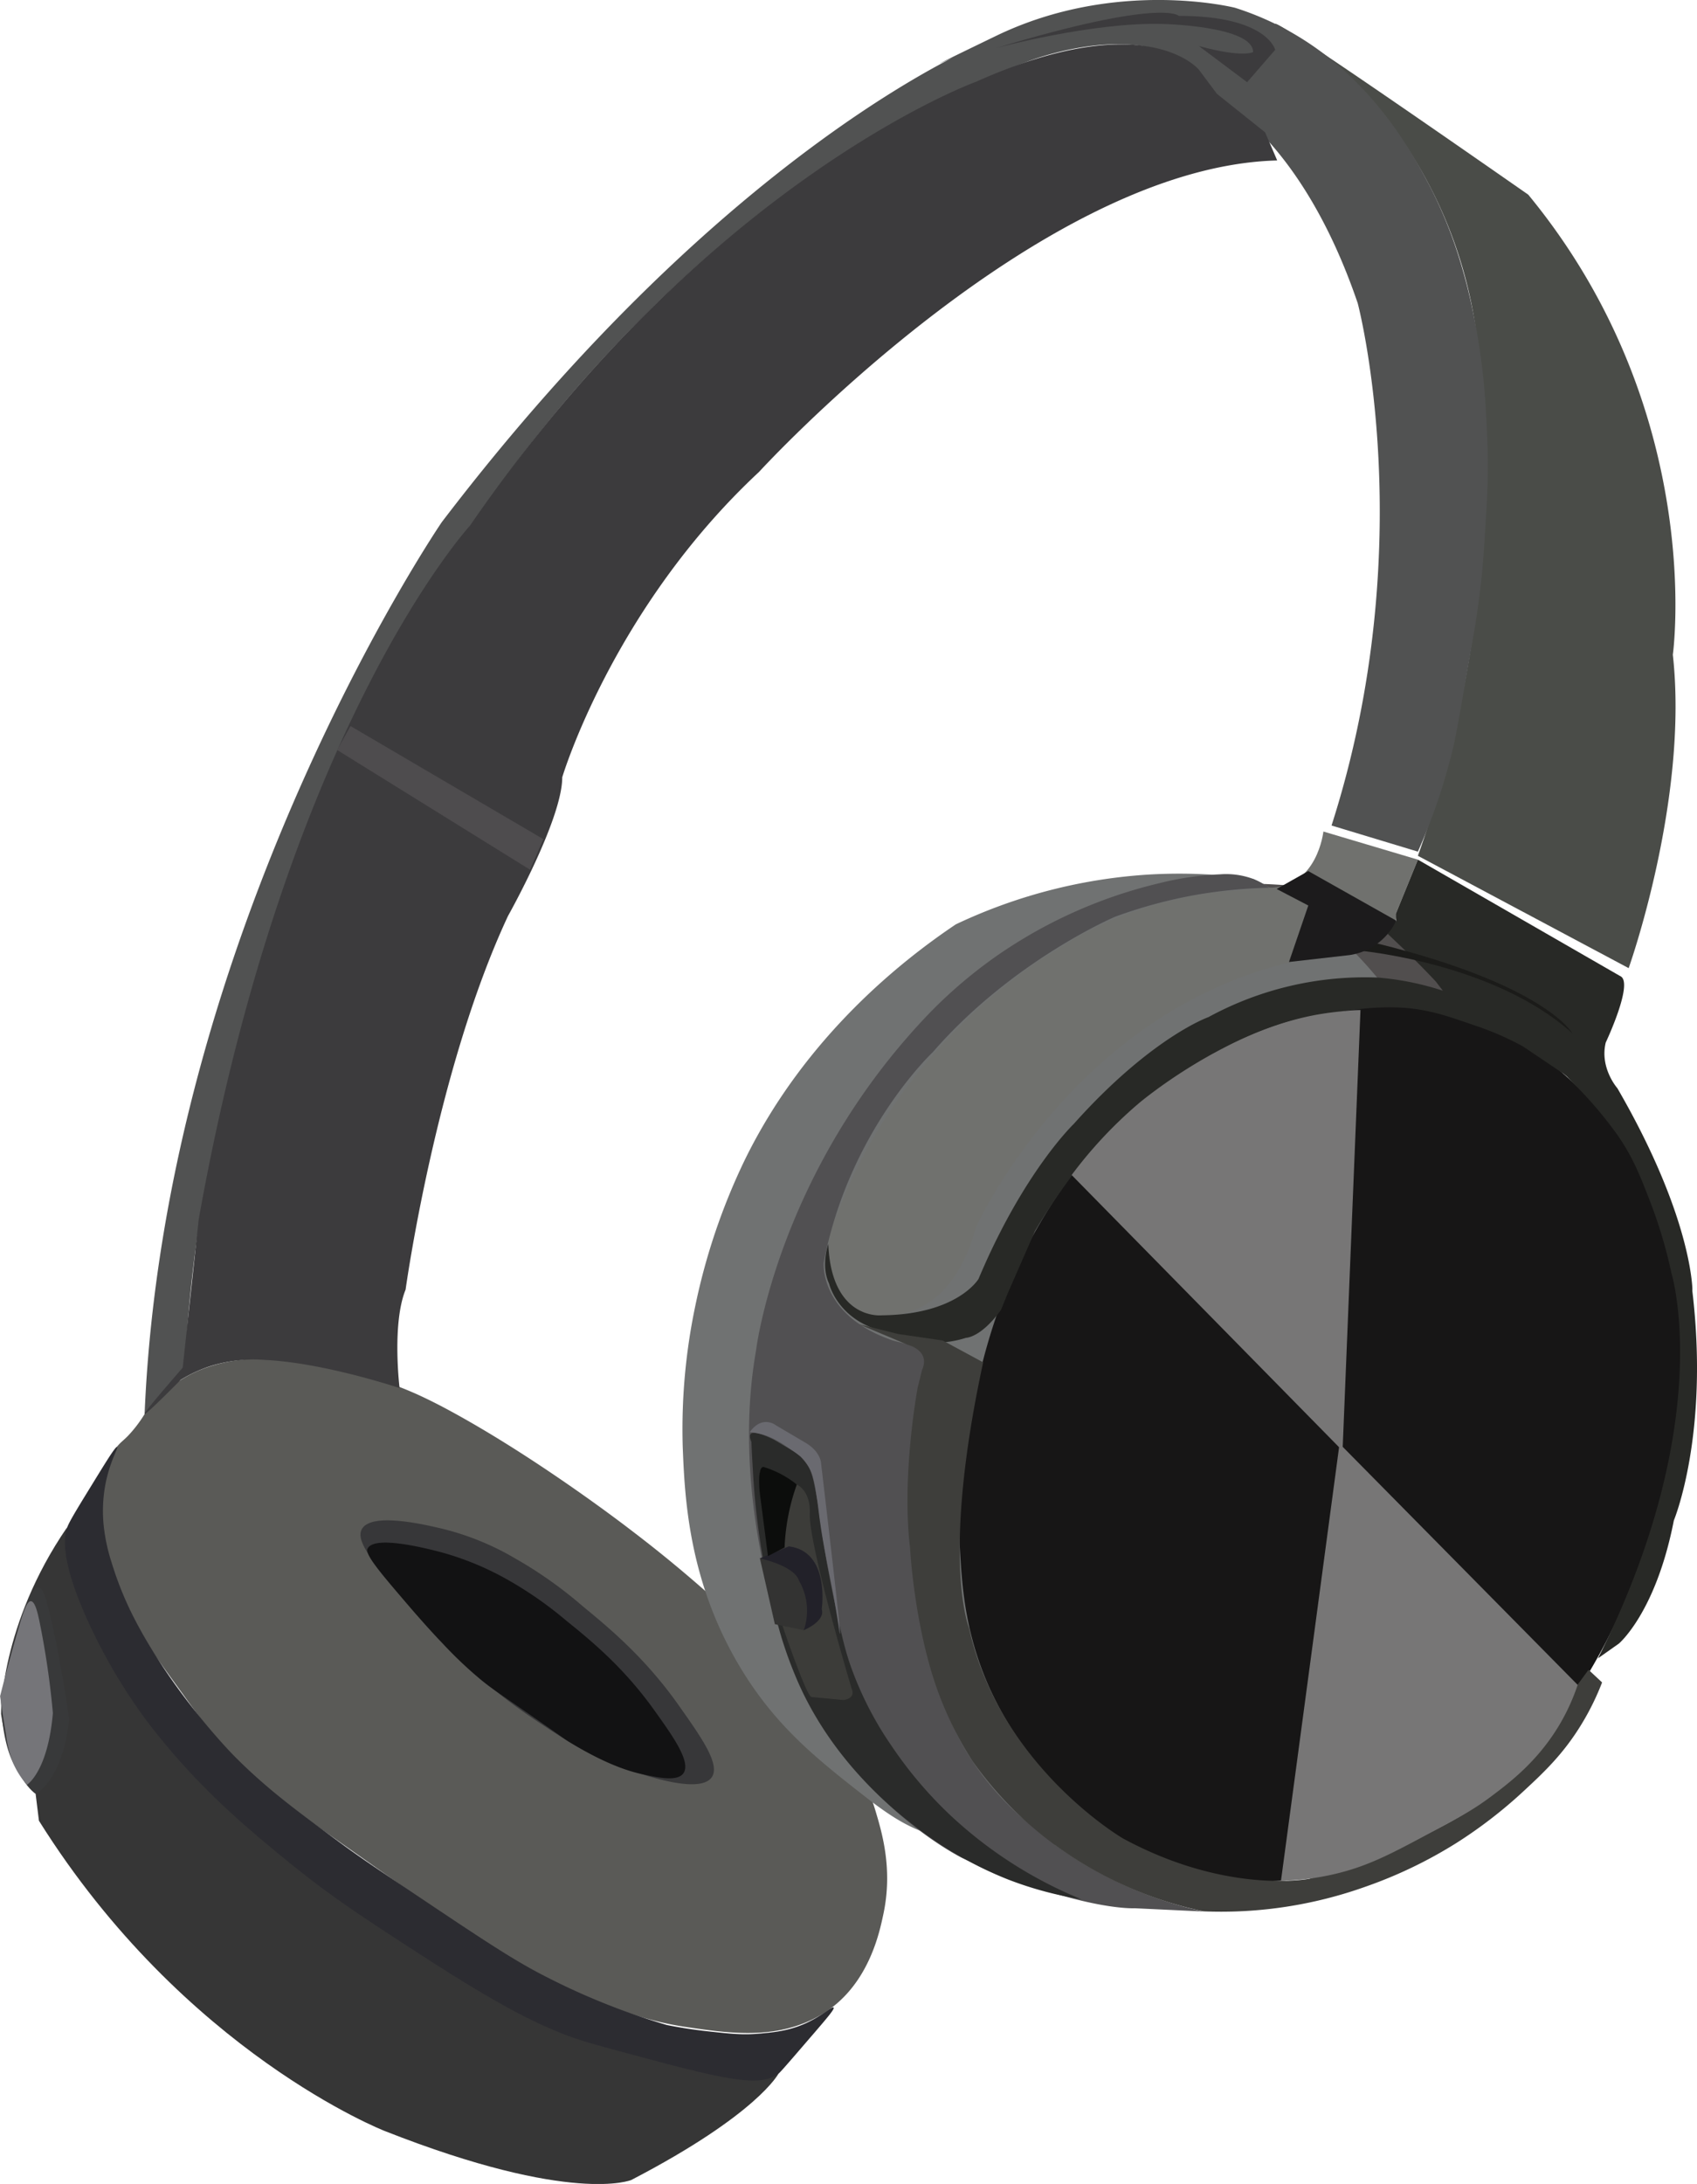 <svg id="Layer_2" data-name="Layer 2" xmlns="http://www.w3.org/2000/svg" viewBox="0 0 366.51 471.47"><defs><style>.cls-1{fill:#514e4e;}.cls-2{fill:#5a5a57;}.cls-3{fill:#707272;}.cls-4{fill:#171616;}.cls-5{fill:#4a4c48;}.cls-12,.cls-6{fill:none;stroke:#231f20;stroke-miterlimit:10;}.cls-7{fill:#515252;}.cls-8{fill:#3c3b3d;}.cls-9{fill:#70716e;}.cls-10{fill:#282926;}.cls-11{fill:#1b1b19;}.cls-12{stroke-width:0.5px;}.cls-13{fill:#363636;}.cls-14{fill:#515052;}.cls-15{fill:#2a2b2a;}.cls-16{fill:#373739;}.cls-17{fill:#121213;}.cls-18{fill:#38393a;}.cls-19{fill:#757579;}.cls-20{fill:#2c2c31;}.cls-21{fill:#3c3c39;}.cls-22{fill:#222129;}.cls-23{fill:#333332;}.cls-24{fill:#6a6a70;}.cls-25{fill:#3e3e3b;}.cls-26{fill:#1c1b1c;}.cls-27{fill:#777676;}.cls-28{fill:#0c0d0c;}.cls-29{fill:#4e4c4e;}</style></defs><title>headset</title><path class="cls-1" d="M383.72,309.2a83,83,0,0,1,17.83,12,85,85,0,0,1,22.75,33q-4.91,27.72-9.8,55.44c-10.85,55.09-41.64,76.77-41.64,76.77-24.4.59-40.94,8-42.07,16.92-.24,1.84-.09,6,6.1,11.86-5.19.19-12.83.41-22.29.44-2.3,0-3.45,0-4,0-14.37-.36-28.4-17.64-30.32-20.06-18-22.62-19.3-50.43-19.62-59.76-.76-21.61,4.6-37.8,8.92-50.84,6.62-20,14.1-30.37,16.05-33A113.1,113.1,0,0,1,303,333.73c7.25-6.35,14.49-12.69,25.87-17.84a90,90,0,0,1,31.66-7.58A103.29,103.29,0,0,1,383.72,309.2Z" transform="translate(-98.77 -117.25)"/><path class="cls-2" d="M289.55,530.51c-.75,3.44-3.05,15.65-13.53,21.74-9.3,5.41-19.41,4-28.63,2.65-8.36-1.19-14.33-3.52-20.16-5.83s-13.35-5.84-29.49-16.26c-2.47-1.59-1.59-1-30.36-21.25-8.71-6.11-12.5-8.77-17.36-13.76-4.15-4.26-7-8.2-12.67-16.08-7-9.65-10.38-14.51-12.53-19.46,0,0-6.79-15.61-3.23-27.79a15.16,15.16,0,0,1,2.45-4.91c.81-1,1.29-1.24,2.39-2.36a28.37,28.37,0,0,0,3.56-4.66,28.2,28.2,0,0,1,7.81-7.37,27.3,27.3,0,0,1,6.5-3,34.72,34.72,0,0,1,10.24-1.56,55.23,55.23,0,0,1,13.24,1.13A102.18,102.18,0,0,1,185.9,417c1.44.58,2.81,1.19,2.81,1.19,2.21,1,4,1.91,5.54,2.71,19.42,10.25,39.63,25.77,40.67,26.58a283.26,283.26,0,0,1,31.29,27.57,105.54,105.54,0,0,1,12.73,15.64c3.47,5.27,6.81,10.32,9,17.77C289.29,513,291.62,520.87,289.55,530.51Z" transform="translate(-98.77 -117.25)"/><path class="cls-3" d="M369.45,307a83,83,0,0,1,17.83,12A85,85,0,0,1,410,352q-4.9,27.72-9.8,55.44c-10.85,55.09-41.64,76.77-41.64,76.77-24.4.59-40.95,8-42.07,16.92-.24,1.84-.09,6,6.1,11.86a39,39,0,0,1-22.29.44c-5.17-1.51-9.07-4-14.27-8-10.39-8.12-19.14-14.95-26.76-27.2-11.85-19.05-12.61-37.73-13.05-48.65a129.34,129.34,0,0,1,2.66-30.14,135.76,135.76,0,0,1,10.79-31.88c13.2-26.88,34.33-43.24,45.53-50.76a113.75,113.75,0,0,1,41-10.71A112.15,112.15,0,0,1,369.45,307Z" transform="translate(-98.77 -117.25)"/><path class="cls-4" d="M404.54,334.93a59.43,59.43,0,0,1,26,9.59,66.19,66.19,0,0,1,8.92,7.32,60.64,60.64,0,0,1,8.21,9.29A63.28,63.28,0,0,1,454.56,374a96.45,96.45,0,0,1,5.78,19.55A97,97,0,0,1,461.91,413a93.29,93.29,0,0,1-1.85,16.53h0c-10.84,55.09-41.64,76.77-41.64,76.77-23.15,12-31.83,15.28-35.22,15.83l-6.85,1.09a59.65,59.65,0,0,1-22.07-2.64c-11.94-3.79-19.52-10.53-23.8-14.39a74.66,74.66,0,0,1-18-24.55c-5.37-12-5.94-22.18-6.39-30-.68-12.1,1-21,2.66-30.14,3.06-16.59,7.65-26.71,9-29.57.65-1.37,1.8-3.73,3.36-6.58,3.94-7.15,12.15-21.69,28.37-33.74a74,74,0,0,1,7.57-5.05,100.51,100.51,0,0,1,27.22-10.4c-3.67.55,7.33-1.25,11-1.48A60.06,60.06,0,0,1,404.54,334.93Z" transform="translate(-98.77 -117.25)"/><path class="cls-5" d="M374.18,122.4q.57-.8,54.65,36.87c38.6,46.84,31.23,99.32,31.23,99.32,3.47,31.23-9.54,67.66-9.54,67.66L405,302a248.92,248.92,0,0,0,14-68.42,247.09,247.09,0,0,0-1-41.31,96.69,96.69,0,0,0-23-53.35Q373.82,122.9,374.18,122.4Z" transform="translate(-98.77 -117.25)"/><path class="cls-6" d="M427.53,204.37" transform="translate(-98.77 -117.25)"/><path class="cls-7" d="M405,301.1l-18.65-5.64C405.84,234.73,392,182.69,392,182.69c-12.14-35.57-30.36-44.24-30.36-44.24-10-20.39-41.2-7.81-41.2-7.81-76.77,28.63-120.58,101.49-120.58,101.49-37.3,44.24-54.22,131-54.22,131-5.64,19.52-6.94,49-6.94,49L130,422.54c4.34-105,64.19-192.58,64.19-192.58C257.07,147.55,311.72,126.3,311.72,126.3s-23.85,11.28,2.17-1.3,51.62-6.07,51.62-6.07a64.09,64.09,0,0,1,8.67,3.47c20.23,9.87,29.69,28,33.62,35.46A97.52,97.52,0,0,1,414.53,175c1.22,4.13,1.94,7.51,2.35,9.49a141.88,141.88,0,0,1,2.32,15.11c.37,3.73.51,6.63.64,9.18.1,2.2.27,5.44.25,9.45,0,4.57-.21,7.85-.51,12.68s-.54,8.89-1.17,14c-.51,4.15-1,7.32-1.94,12.55-2.12,12.24-3.19,18.36-3.85,21.15A129.49,129.49,0,0,1,405,301.1Z" transform="translate(-98.77 -117.25)"/><path class="cls-8" d="M374.18,128,368.11,135l-10.41-7.81c9.54,2.6,11.71,1.3,11.71,1.3,0-5.64-19.52-6.07-19.52-6.07-15.18-.44-36,5.2-36,5.2,36-10.84,39.47-6.94,39.47-6.94C372.45,120.66,374.18,128,374.18,128Z" transform="translate(-98.77 -117.25)"/><path class="cls-8" d="M374.61,151.89c-51.61,1.3-111.9,67.23-111.9,67.23-31.66,29.49-42.51,65.93-42.51,65.93,0,9.11-11.71,29.93-11.71,29.93-15.61,33.39-22.12,80.67-22.12,80.67-3,7.37-1.3,21.25-1.3,21.25-2.56-.83-17.18-5.49-29.06-6.07a31.67,31.67,0,0,0-11.71,1.3,29.19,29.19,0,0,0-6.5,3q-7.56,7.6-7.81,7.37t8.24-10l3.47-32.1c19.08-106.7,58.55-149.64,58.55-149.64,51.62-75,109.3-95.85,109.3-95.85,36.87-16.49,48.15-2.61,48.15-2.61l3.9,5.21L372,145.82C372.88,147.84,373.75,149.87,374.61,151.89Z" transform="translate(-98.77 -117.25)"/><path class="cls-6" d="M204.16,413.87" transform="translate(-98.77 -117.25)"/><path class="cls-9" d="M384.59,296.76,405,302.83l-4.78,11.71c1.31,4.34-8.67,8.24-8.67,8.24-57.25,4.34-82,59.42-82,59.42-6.5,23.86-23.85,18.66-23.85,18.66-13.45-6.94-6.07-21.69-6.07-21.69,14.74-39,47.27-56.82,47.27-56.82C342.52,311.51,362,309.77,362,309.77l10.84-.87C383.29,308.9,384.59,296.76,384.59,296.76Z" transform="translate(-98.77 -117.25)"/><path class="cls-10" d="M441.88,352.7s-2-2.41-2.06-2.42l-2.62-3.1S421,330.29,396.4,328.29a70.72,70.72,0,0,0-36.63,8.53s-12.37,4.34-29.1,23.07c0,0-10.86,10.37-20.56,33.45,0,0-4.52,7.69-20.91,7.86,0,0-10.87,1.17-11.54-15.39,0,0-1.67,4.69.17,8.53,0,0,1.67,7.53,11.21,10.2a49.33,49.33,0,0,0,9,2.41,22,22,0,0,0,9.38-.9s3.18,0,7.53-6l1.5-3.68L322.31,383a130,130,0,0,1,9-13.27A91.86,91.86,0,0,1,352.41,350c3.93-2.74,14.45-9.69,26.36-12.65a106,106,0,0,1,12.41-2.11,57.32,57.32,0,0,1,10.4-.46c6,.39,10.35,2,15.66,3.83a63.22,63.22,0,0,1,12.09,5.46,59.79,59.79,0,0,1,7.87,5.59l2.85,2.93a86.43,86.43,0,0,1,8.09,9.74c3.41,4.9,5,9.12,7.12,14.58a102.18,102.18,0,0,1,4.51,15.23s9.87,31.94-15.88,83.11l4.51-3.18s8-6.69,11.88-26.59c0,0,7.69-18.39,4-49.49,0,0,0-.23,0-.67-.18-3.25-1.78-18.28-16.2-43.15,0,0-3.85-4.35-2.51-9.86,0,0,5.85-12.38,3.34-14.22L405,302.83l-4.78,11.71.13,1.43-1.92,2.83h0s2.94,2.78,4.9,4.69c1.32,1.29,3.24,3.2,5.54,5.65l2.13,2.77" transform="translate(-98.77 -117.25)"/><path class="cls-11" d="M396.23,320.93c36.45,9,42.14,19.4,42.14,19.4-17.06-15.39-46.32-17.89-46.32-17.89Z" transform="translate(-98.77 -117.25)"/><path class="cls-12" d="M212.06,501" transform="translate(-98.77 -117.25)"/><path class="cls-13" d="M113.24,447C98.77,468.09,99,487.26,99,487.26c2.15,14,7.46,17.23,7.46,17.23l.72,5.82c31.45,50.18,74.74,67,74.74,67,40.49,15.94,53.2,10.55,53.2,10.55,27.35-14.21,31.81-23,31.81-23-18,3.61-65.41-20.3-65.41-20.3-67.85-46.09-78-70.21-78-70.21C113.2,456.46,113.24,447,113.24,447Z" transform="translate(-98.77 -117.25)"/><path class="cls-14" d="M372.88,308.9a15.19,15.19,0,0,0-3.56-1.95,16.91,16.91,0,0,0-7.07-.95,64.82,64.82,0,0,0-13,1.89,103.26,103.26,0,0,0-35.15,15.67A101.58,101.58,0,0,0,300,335.46c-33.23,34.18-37.94,73.3-37.94,73.3-6.13,34.88,8.24,69.06,8.24,69.06,11.79,28.52,36.3,40.54,36.3,40.54,25.45,11.54,37.24,10.84,37.24,10.84l14.85.7a84.89,84.89,0,0,1-38.42-19.56,63,63,0,0,1-11.55-13c-5.26-8.05-7.29-15.55-9.14-22.37a118.55,118.55,0,0,1-3.21-17.09,160.12,160.12,0,0,1-1.32-21.77c.57-10.8,1.88-17,3.21-20.89.32-.91,1.14-3.15.15-5.11-1.34-2.68-5.22-2.93-6.89-3.51-15.8-5.42-14.85-16.73-14.85-16.73,5.42-28.52,23.57-45.49,23.57-45.49,17.2-19.8,39.35-29.22,39.35-29.22a103.17,103.17,0,0,1,17.45-4.72A105,105,0,0,1,372.88,308.9Z" transform="translate(-98.77 -117.25)"/><path class="cls-15" d="M261.36,434.45c-.3-5.06-.3-5.91-.3-5.91-.36-.85-.41-1.42-.15-1.73q.76-.88,5.1,1.29l4.61,2.73a10.66,10.66,0,0,1,2.59,2.79c.65,1,1.12,2.19,1.85,6.26.26,1.44.58,3.36.86,5.64.72,5.16,1.75,11.33,3.24,18.27,1.39,6.46,2.11,9.77,3.59,13.83a74.18,74.18,0,0,0,8.71,16.73A88.24,88.24,0,0,0,303.89,509a92.64,92.64,0,0,0,28.44,18.26,77.49,77.49,0,0,1-15.9-4.29,82.16,82.16,0,0,1-19.29-10.89c-4.45-3.34-18-13.79-25.85-31.31a90.14,90.14,0,0,1-3.73-10,158.65,158.65,0,0,1-4.62-20.8C262.1,444.43,261.61,439.23,261.36,434.45Z" transform="translate(-98.77 -117.25)"/><path class="cls-16" d="M252.48,500.93c-3.08,4.41-19.59-2.21-21.43-2.95-6.17-2.47-10.64-5.42-15.81-8.84a127.84,127.84,0,0,1-13.13-9.91,130.85,130.85,0,0,1-13.66-13.93c-8.62-10.12-13.07-15.2-11.52-17.95,2.1-3.77,14-.88,17.68,0A58.34,58.34,0,0,1,210,453.66,91.15,91.15,0,0,1,224.62,464c5.84,4.79,13.8,11.39,21.16,22C250.4,492.55,254.37,498.24,252.48,500.93Z" transform="translate(-98.77 -117.25)"/><path class="cls-17" d="M246.35,500.09c-1.29,1.74-5.1,1-8.82.18-2-.43-7.23-1.68-16-7.08-1-.62-.09-.09-11.19-7.77-4.8-3.32-5.9-4.06-7.77-5.6a89.38,89.38,0,0,1-8.24-7.82c-.69-.72-3.36-3.49-7.75-8.63-6-7-9-10.58-8.42-11.81,1.48-3,13.15.08,15.75.75a62.64,62.64,0,0,1,13.89,5.63,82,82,0,0,1,13.29,9.19c5.3,4.27,12.51,10.16,19.18,19.59C243.74,491.6,248.17,497.62,246.35,500.09Z" transform="translate(-98.77 -117.25)"/><path class="cls-12" d="M202.58,404.3" transform="translate(-98.77 -117.25)"/><path class="cls-18" d="M107,459.91c1.13,0,1.87,2.83,3,7.83s2.45,11.94,3.72,20.6c-1.38,13.24-7.18,16.15-7.18,16.15a20.91,20.91,0,0,1-1.91-2,25.32,25.32,0,0,1-3-4.65C99.09,492.69,99,485,99,484.52c.64-3.39,1.64-8.1,3.23-13.63C104,464.76,105.43,459.83,107,459.91Z" transform="translate(-98.77 -117.25)"/><path class="cls-19" d="M105.45,462.92c.92.05,1.49,2.69,1.84,4.35a178.61,178.61,0,0,1,2.9,19.78c-1.08,12.7-5.6,15.5-5.6,15.5a18,18,0,0,1-3-4.73,23.83,23.83,0,0,1-1.5-6c-.39-2.23-.84-5.07-1.3-8.4,1.42-5.67,2.71-10.28,3.66-13.56C103.72,465.38,104.54,462.88,105.45,462.92Z" transform="translate(-98.77 -117.25)"/><path class="cls-12" d="M140.27,423.92" transform="translate(-98.77 -117.25)"/><path class="cls-12" d="M79,491.35" transform="translate(-98.77 -117.25)"/><path class="cls-20" d="M274.81,555.9c-4.94,5.73-7.4,8.61-7.89,9-3.42,2.33-7.64,2.3-26.22-2.66-10.88-2.91-16.34-4.32-20.15-5.84-6-2.37-13.35-5.83-29.49-16.25-13.46-8.69-20.83-13.45-30.36-21.25-8.69-7.12-19.33-15.86-30-29.84a117.57,117.57,0,0,1-12.31-20.5c-7.12-15.07-5.62-20.11-5.12-21.53s2.51-4.63,6.61-11.3c2.21-3.58,3.89-6.27,4.19-6.12s-1.49,3-2.45,7.66a31.05,31.05,0,0,0-.34,10.29,39.34,39.34,0,0,0,1.57,6.93,72.66,72.66,0,0,0,4.49,11.3c8.49,16.89,21.95,30.48,21.95,30.48,7,7.06,13.28,11.67,22.6,18.54,4.52,3.33,8.27,5.84,15.77,10.87,13.83,9.27,20.75,13.9,27.15,17.32a148.91,148.91,0,0,0,28,11.41c2.12.42,5.14.95,8.79,1.35,4.89.54,7.49.83,11.15.51,3.32-.3,7.3-.64,11.57-3,2.52-1.36,4.23-2.92,4.49-2.63S277.44,552.83,274.81,555.9Z" transform="translate(-98.77 -117.25)"/><path class="cls-21" d="M263.32,440.53c-.22-3.88-.22-4.53-.22-4.53-1.29-3,3.24-.86,3.24-.86l4.52,2.59c3.23,1.72,2.8,6.24,2.8,6.24-.22,6.89,9,37.69,9,37.69,1.08,2.37-1.72,2.59-1.72,2.59l-6.89-.65c-1.08,0-6.25-15.29-6.25-15.29Z" transform="translate(-98.77 -117.25)"/><path class="cls-22" d="M262.89,453.66l6.25-2.58c9,1.08,7.1,13.57,7.1,13.57.86,2.58-3.87,4.52-3.87,4.52" transform="translate(-98.77 -117.25)"/><path class="cls-23" d="M262.89,453.66c8,1.94,8.4,4.74,8.4,4.74a12.94,12.94,0,0,1,1.08,10.77l-6.25-1.29h0Z" transform="translate(-98.77 -117.25)"/><path class="cls-24" d="M260.69,426.43c2.75-3.85,5.69-1.47,5.69-1.47l6.24,3.68c3.49,2,3.49,4.59,3.49,4.59,3.35,28.45,4.21,36.69,4.08,36.71s-.55-4-1.88-10.76c-.43-2.19-.77-3.74-1.37-7-.46-2.52-.72-4-1-6-.42-2.83-.38-3.26-.86-6.32s-.83-4.65-1.85-6.26a10.83,10.83,0,0,0-1.56-1.93c-.68-.52-1.67-1.24-2.9-2.05a21.47,21.47,0,0,0-3.93-2.22A15,15,0,0,0,260.69,426.43Z" transform="translate(-98.77 -117.25)"/><path class="cls-25" d="M441.86,477.72l2.92,2.73a55.68,55.68,0,0,1-4.43,9c-3.87,6.36-8,10.28-12.36,14.32a100.31,100.31,0,0,1-14.62,11.31,97.23,97.23,0,0,1-19.75,9.49,92.75,92.75,0,0,1-34.9,5.3,83.19,83.19,0,0,1-37.45-18.59,80.13,80.13,0,0,1-12.52-13.93,76.12,76.12,0,0,1-7.78-16c-4.84-14-5.65-29.93-5.65-29.93-1.89-15.79,1.65-34.64,1.65-34.64l.94-3.78c1.88-4.24-3.06-5.42-3.06-5.42l-10.61-4.47,8.48,2.12,9.67,1.41,8.72,4.71c-9.19,42.43-3.07,57.28-3.07,57.28,6.6,29.93,33.23,45.48,33.23,45.48,22.63,12.26,40.31,8.72,40.31,8.72,34.64-10.6,42.66-21.21,42.66-21.21Z" transform="translate(-98.77 -117.25)"/><path class="cls-6" d="M477,469.1" transform="translate(-98.77 -117.25)"/><path class="cls-26" d="M400.33,316l-19-10.7-6.84,3.86,6.84,3.57-4.17,12.19,13.09-1.49A13.33,13.33,0,0,0,400.33,316Z" transform="translate(-98.77 -117.25)"/><path class="cls-27" d="M388.73,430.44l3.87-95.14c-1.3,0-2.83.14-4.54.32,0,0-1.92.19-3.82.5-20.61,3.27-39.48,19.28-39.48,19.28a94.39,94.39,0,0,0-14.54,15.51Z" transform="translate(-98.77 -117.25)"/><path class="cls-27" d="M388.08,428.9q-6.31,47.19-12.65,94.37a55.55,55.55,0,0,0,11.26-1.38c7.17-1.63,12.21-4.27,20-8.44,6.78-3.61,10.17-5.42,14-8.29,4.41-3.29,10.66-8.07,15.38-16.43a44.89,44.89,0,0,0,3.44-7.75Z" transform="translate(-98.77 -117.25)"/><path class="cls-27" d="M454.44,503.58" transform="translate(-98.77 -117.25)"/><path class="cls-28" d="M268.22,451.32a45.77,45.77,0,0,1,2.64-13.59,21.32,21.32,0,0,0-7.16-3.79c-1.51-.11-.81,5.79-.81,5.79l1.74,13.44Z" transform="translate(-98.77 -117.25)"/><polygon class="cls-29" points="75.7 156.74 117.34 181.15 114.47 187.75 72.82 161.91 75.7 156.74"/><path class="cls-2" d="M42.28,391.07" transform="translate(-98.77 -117.25)"/></svg>